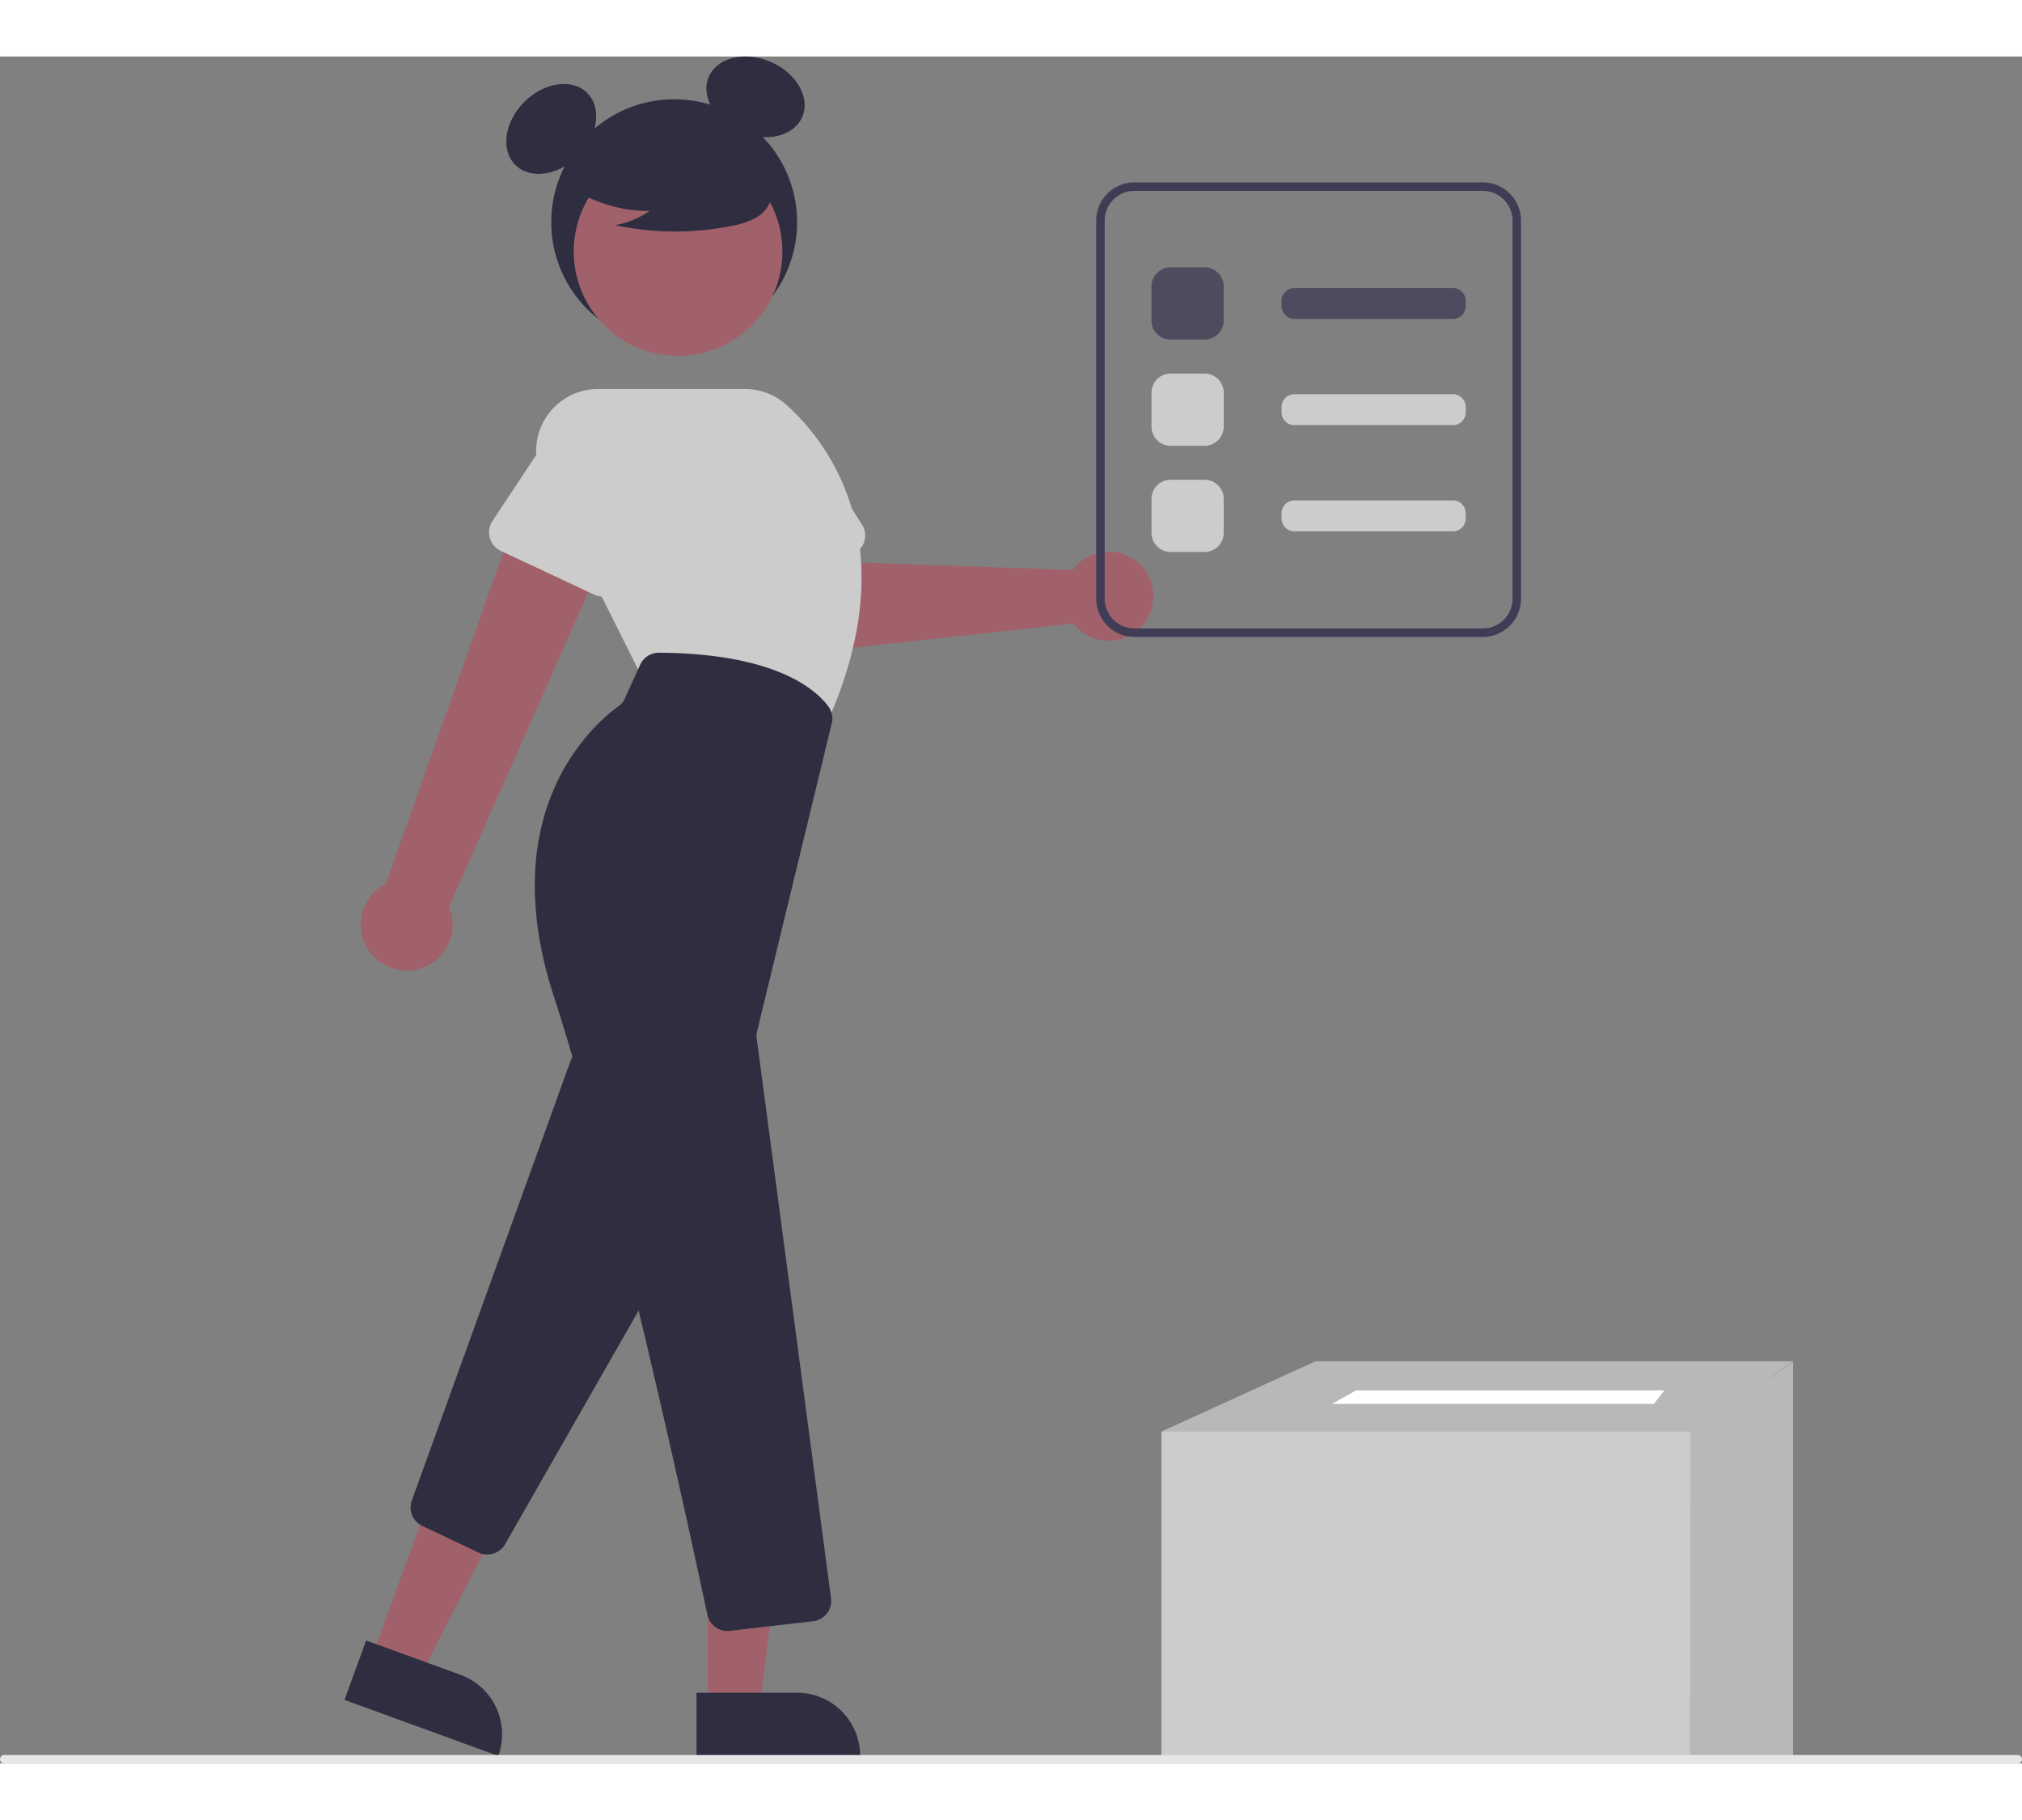 <svg id="ae74f2c5-6cdf-4f48-b15c-8987cf5fec69" data-name="Layer 1" xmlns="http://www.w3.org/2000/svg" width="200" height="180" viewBox="0 0 476 401.805"><rect x="0" y="0" width="476" height="401.805" fill="#808080" stroke="none"/><path id="ad4b1b16-27d0-4c9f-840a-ee213421f5fc" data-name="Path 704" d="M615.624,368.703a10.52,10.52,0,0,0-1.072,1.264l-49.562-1.751-5.669-10.631-17.162,6.458,8.206,19.8a8,8,0,0,0,8.263,4.889l56.085-6.158a10.5,10.5,0,1,0,.911-13.866Z" transform="translate(-362 -249.097)" fill="#a0616a"/><circle cx="158.71" cy="39.005" r="28.94" fill="#2f2e41"/><ellipse cx="491.77" cy="266.148" rx="11.975" ry="8.981" transform="translate(-406.159 176.589) rotate(-45)" fill="#2f2e41"/><ellipse cx="539.86" cy="258.604" rx="8.981" ry="11.975" transform="translate(-272.026 404.383) rotate(-66.87)" fill="#2f2e41"/><path d="M562.816,366.244l-22.209,9.931a4.817,4.817,0,0,1-6.604-3.096l-6.549-23.353A13.377,13.377,0,0,1,551.91,338.875l13.001,20.382a4.817,4.817,0,0,1-2.095,6.986Z" transform="translate(-362 -249.097)" fill="#ccc"/><path d="M460.248,463.954a10.743,10.743,0,0,0,7.445-14.694L507.295,359.788l-22.655-5.706-31.804,89.742a10.801,10.801,0,0,0,7.412,20.13Z" transform="translate(-362 -249.097)" fill="#a0616a"/><polygon points="87.453 377.033 98.973 381.227 120.634 338.789 103.631 332.599 87.453 377.033" fill="#a0616a"/><path d="M444.474,628.082h38.531a0,0,0,0,1,0,0V642.969a0,0,0,0,1,0,0H459.36a14.887,14.887,0,0,1-14.887-14.887v0A0,0,0,0,1,444.474,628.082Z" transform="translate(320.062 1142.26) rotate(-159.993)" fill="#2f2e41"/><path d="M476.702,601.708a4.774,4.774,0,0,1-2.044-.459l-13.239-6.271A4.799,4.799,0,0,1,458.95,588.989l37.364-103.468a4.817,4.817,0,0,1,8.661-.841l19.762,32.937a4.822,4.822,0,0,1,.052,4.868l-43.887,76.802A4.84,4.84,0,0,1,476.702,601.708Z" transform="translate(-362 -249.097)" fill="#2f2e41"/><circle cx="159.628" cy="45.913" r="24.561" fill="#a0616a"/><path d="M556.375,406.68l-43.488-11.96-23.13-46.259a14.576,14.576,0,0,1,13.038-21.095h34.599a14.557,14.557,0,0,1,9.73,3.721c9.281,8.315,28.781,32.285,9.439,75.173Z" transform="translate(-362 -249.097)" fill="#ccc"/><path d="M501.934,375.789l-22.033-10.314a4.817,4.817,0,0,1-1.974-7.022L491.317,338.232a13.377,13.377,0,0,1,24.198,11.413L508.591,372.808a4.817,4.817,0,0,1-6.657,2.982Z" transform="translate(-362 -249.097)" fill="#ccc"/><polygon points="166.591 388.629 178.851 388.629 184.684 341.341 166.589 341.342 166.591 388.629" fill="#a0616a"/><path d="M525.965,634.223h38.531a0,0,0,0,1,0,0v14.887a0,0,0,0,1,0,0H540.851a14.887,14.887,0,0,1-14.887-14.887v0A0,0,0,0,1,525.965,634.223Z" transform="translate(728.489 1034.211) rotate(179.997)" fill="#2f2e41"/><path d="M533.221,619.707a4.791,4.791,0,0,1-4.698-3.814c-3.524-16.604-21.826-101.651-36.111-145.459-14.534-44.57,10.218-64.872,15.328-68.489a3.763,3.763,0,0,0,1.253-1.513l3.712-8.166a4.834,4.834,0,0,1,4.397-2.827h.03c27.829.166,37.184,8.939,39.914,12.703a4.761,4.761,0,0,1,.754,3.926l-17.608,72.645a3.75,3.75,0,0,0-.073,1.377l17.518,131.9a4.818,4.818,0,0,1-4.223,5.42l-19.629,2.264A4.925,4.925,0,0,1,533.221,619.707Z" transform="translate(-362 -249.097)" fill="#2f2e41"/><path d="M495.82,279.562a33.405,33.405,0,0,0,19.091,5.9,20.471,20.471,0,0,1-8.114,3.338,67.359,67.359,0,0,0,27.514.155,17.807,17.807,0,0,0,5.76-1.978,7.289,7.289,0,0,0,3.555-4.755c.604-3.449-2.083-6.582-4.876-8.693a35.967,35.967,0,0,0-30.224-6.04c-3.376.873-6.759,2.347-8.951,5.059s-2.843,6.891-.753,9.684Z" transform="translate(-362 -249.097)" fill="#2f2e41"/><polygon points="422.116 307.116 422.116 400.848 397.802 400.145 273.41 400.145 273.41 323.678 309.706 307.116 422.116 307.116" fill="#ccc"/><polygon points="422.116 307.116 422.116 307.408 413.387 313.25 397.802 323.678 273.41 323.678 309.706 307.116 422.116 307.116" opacity="0.1" style="isolation:isolate"/><polygon points="422.116 307.116 422.116 400.848 397.802 400.145 397.978 323.501 413.387 313.25 421.975 307.116 422.116 307.116" opacity="0.1" style="isolation:isolate"/><polygon points="389.344 317.158 313.582 317.158 319.22 313.987 391.811 313.987 389.344 317.158" fill="#fff"/><path id="f35e270b-7f5a-4111-9d26-c6e282c8c57d" data-name="Path 717" d="M837,650.903H363a1,1,0,0,1,0-2H837a1,1,0,0,1,0,2Z" transform="translate(-362 -249.097)" fill="#e6e6e6"/><path d="M711.059,385.729h-82a9.01,9.01,0,0,1-9-9v-89a9.01,9.01,0,0,1,9-9h82a9.01,9.01,0,0,1,9,9v89A9.01,9.01,0,0,1,711.059,385.729Zm-82-105a7.008,7.008,0,0,0-7,7v89a7.008,7.008,0,0,0,7,7h82a7.008,7.008,0,0,0,7-7v-89a7.008,7.008,0,0,0-7-7Z" transform="translate(-362 -249.097)" fill="#3f3d56"/><path d="M645.574,315.729h-8a4.505,4.505,0,0,1-4.5-4.5v-8a4.505,4.505,0,0,1,4.5-4.5h8a4.505,4.505,0,0,1,4.5,4.5v8A4.505,4.505,0,0,1,645.574,315.729Z" transform="translate(-362 -249.097)" fill="#4c4c5e"/><path d="M645.574,340.729h-8a4.505,4.505,0,0,1-4.5-4.5v-8a4.505,4.505,0,0,1,4.5-4.5h8a4.505,4.505,0,0,1,4.5,4.5v8A4.505,4.505,0,0,1,645.574,340.729Z" transform="translate(-362 -249.097)" fill="#ccc"/><path d="M704.044,310.866H666.695a3.003,3.003,0,0,1-3-3v-1.274a3.003,3.003,0,0,1,3-3H704.044a3.003,3.003,0,0,1,3,3v1.274A3.003,3.003,0,0,1,704.044,310.866Z" transform="translate(-362 -249.097)" fill="#4c4c5e"/><path d="M704.044,335.866H666.695a3.003,3.003,0,0,1-3-3v-1.274a3.003,3.003,0,0,1,3-3H704.044a3.003,3.003,0,0,1,3,3v1.274A3.003,3.003,0,0,1,704.044,335.866Z" transform="translate(-362 -249.097)" fill="#ccc"/><path d="M645.574,365.729h-8a4.505,4.505,0,0,1-4.5-4.5v-8a4.505,4.505,0,0,1,4.5-4.5h8a4.505,4.505,0,0,1,4.5,4.5v8A4.505,4.505,0,0,1,645.574,365.729Z" transform="translate(-362 -249.097)" fill="#ccc"/><path d="M704.044,360.866H666.695a3.003,3.003,0,0,1-3-3v-1.274a3.003,3.003,0,0,1,3-3H704.044a3.003,3.003,0,0,1,3,3v1.274A3.003,3.003,0,0,1,704.044,360.866Z" transform="translate(-362 -249.097)" fill="#ccc"/></svg>
